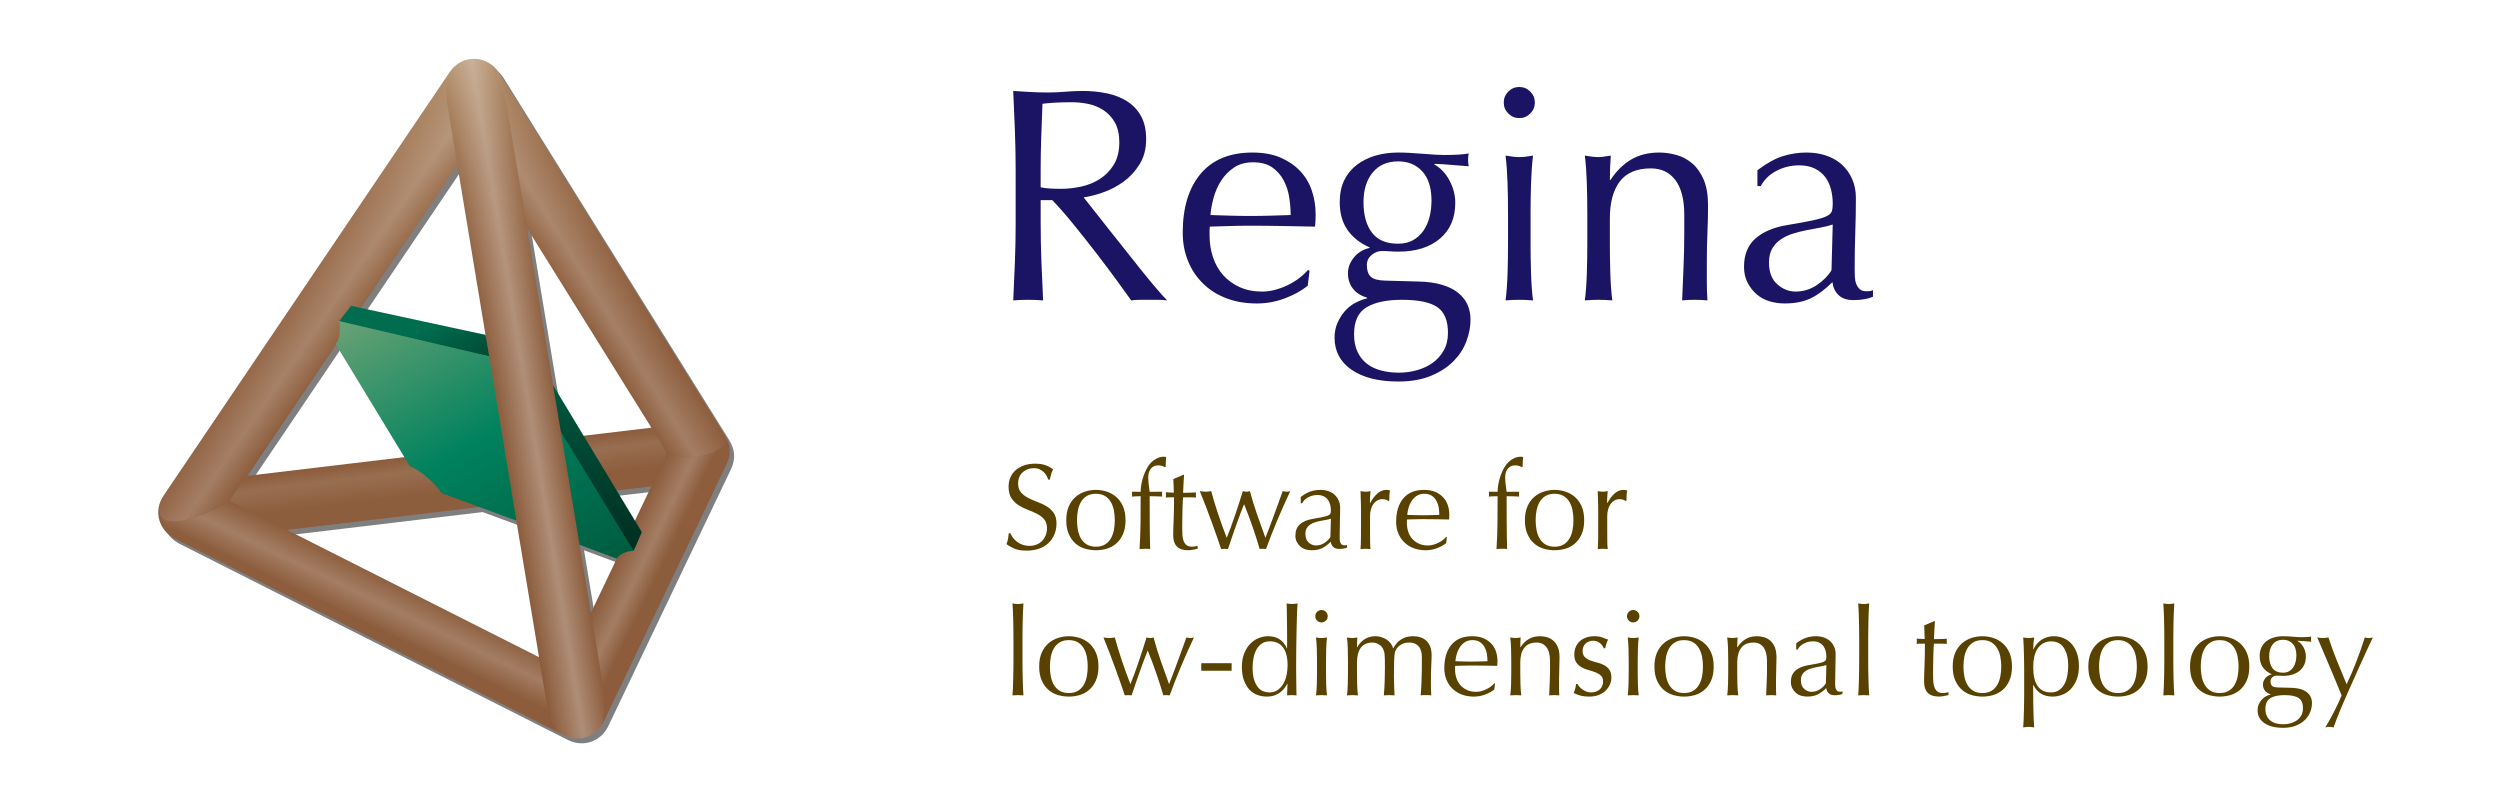 <?xml version="1.0" encoding="utf-8"?>
<!-- Generator: Adobe Illustrator 21.1.0, SVG Export Plug-In . SVG Version: 6.00 Build 0)  -->
<svg version="1.1" id="Layer_1" xmlns="http://www.w3.org/2000/svg" xmlns:xlink="http://www.w3.org/1999/xlink" x="0px" y="0px"
	 viewBox="0 0 492 158" enable-background="new 0 0 492 158" xml:space="preserve">
<filter  id="AI_GaussianBlur_4">
	<feGaussianBlur  stdDeviation="4"></feGaussianBlur>
</filter>
<g>
	<path fill="#1B1464" d="M199.88,33.44c0-2.64-0.05-5.229-0.15-7.77c-0.1-2.54-0.21-5.13-0.33-7.77c1.16,0.081,2.3,0.15,3.42,0.21
		c1.12,0.06,2.26,0.09,3.42,0.09c1.16,0,2.299-0.05,3.42-0.15c1.119-0.099,2.259-0.15,3.42-0.15c1.68,0,3.279,0.161,4.8,0.48
		c1.52,0.321,2.85,0.851,3.99,1.59c1.14,0.74,2.04,1.71,2.7,2.91c0.66,1.2,0.99,2.7,0.99,4.5c0,1.92-0.43,3.57-1.29,4.95
		c-0.861,1.38-1.911,2.52-3.15,3.42c-1.24,0.9-2.571,1.6-3.99,2.1c-1.42,0.5-2.71,0.831-3.87,0.99c0.48,0.6,1.14,1.44,1.98,2.52
		c0.84,1.08,1.779,2.271,2.82,3.57c1.04,1.3,2.12,2.661,3.24,4.08c1.12,1.42,2.2,2.781,3.24,4.08c1.04,1.3,2.02,2.49,2.94,3.57
		c0.92,1.08,1.659,1.9,2.22,2.46c-0.6-0.081-1.2-0.12-1.8-0.12s-1.2,0-1.8,0c-0.561,0-1.14,0-1.74,0s-1.18,0.04-1.74,0.12
		c-0.6-0.84-1.51-2.1-2.73-3.78c-1.221-1.68-2.571-3.48-4.05-5.4c-1.48-1.92-2.99-3.83-4.53-5.73c-1.541-1.899-2.95-3.51-4.23-4.83
		h-2.28v4.38c0,2.64,0.05,5.241,0.15,7.8c0.099,2.56,0.21,5.08,0.33,7.56c-0.92-0.081-1.9-0.12-2.94-0.12
		c-1.041,0-2.02,0.04-2.94,0.12c0.12-2.48,0.23-5,0.33-7.56c0.1-2.56,0.15-5.16,0.15-7.8V33.44z M204.8,36.86
		c0.56,0.12,1.17,0.201,1.83,0.24c0.66,0.04,1.39,0.06,2.19,0.06c1.24,0,2.53-0.14,3.87-0.42c1.34-0.28,2.57-0.77,3.69-1.47
		c1.12-0.699,2.049-1.64,2.79-2.82c0.74-1.18,1.11-2.67,1.11-4.47c0-1.56-0.291-2.85-0.87-3.87c-0.581-1.02-1.331-1.83-2.25-2.43
		c-0.921-0.6-1.92-1.01-3-1.23c-1.08-0.22-2.141-0.33-3.18-0.33c-1.4,0-2.56,0.03-3.48,0.09c-0.92,0.06-1.701,0.13-2.34,0.21
		c-0.081,2.2-0.161,4.38-0.24,6.54c-0.081,2.16-0.12,4.32-0.12,6.48V36.86z"/>
	<path fill="#1B1464" d="M232.76,45.8c0-4.92,1.17-8.779,3.51-11.58c2.34-2.8,5.75-4.2,10.23-4.2c2.12,0,3.95,0.33,5.49,0.99
		c1.54,0.66,2.829,1.541,3.87,2.64c1.039,1.101,1.811,2.391,2.311,3.87c0.5,1.48,0.75,3.06,0.75,4.74c0,0.4-0.01,0.791-0.029,1.17
		c-0.021,0.38-0.051,0.771-0.092,1.17c-2.158-0.04-4.299-0.08-6.419-0.12c-2.121-0.04-4.26-0.06-6.42-0.06
		c-1.32,0-2.63,0.021-3.93,0.06c-1.3,0.041-2.61,0.081-3.93,0.12c-0.04,0.201-0.06,0.5-0.06,0.9v0.78c0,1.56,0.23,3.021,0.69,4.38
		c0.459,1.36,1.13,2.53,2.01,3.51c0.879,0.98,1.959,1.761,3.24,2.34c1.28,0.581,2.76,0.87,4.44,0.87c0.8,0,1.62-0.109,2.46-0.33
		c0.84-0.219,1.659-0.519,2.46-0.9c0.799-0.379,1.549-0.83,2.25-1.35c0.699-0.519,1.309-1.08,1.83-1.68l0.299,0.18l-0.359,2.94
		c-1.199,0.96-2.689,1.78-4.47,2.46s-3.63,1.02-5.55,1.02c-2.16,0-4.131-0.33-5.91-0.99c-1.78-0.66-3.321-1.62-4.62-2.88
		c-1.3-1.26-2.3-2.75-3-4.47C233.109,49.661,232.76,47.801,232.76,45.8z M246.62,31.94c-1.48,0-2.73,0.34-3.75,1.02
		c-1.02,0.681-1.86,1.53-2.52,2.55c-0.66,1.02-1.161,2.141-1.5,3.36c-0.34,1.221-0.55,2.37-0.63,3.45
		c1.239,0.041,2.529,0.081,3.87,0.12c1.339,0.041,2.649,0.06,3.93,0.06c1.32,0,2.66-0.02,4.02-0.06c1.359-0.04,2.68-0.08,3.96-0.12
		c0-1.08-0.09-2.22-0.27-3.42c-0.181-1.2-0.541-2.319-1.081-3.36c-0.54-1.04-1.29-1.899-2.25-2.58
		C249.439,32.28,248.18,31.94,246.62,31.94z"/>
	<path fill="#1B1464" d="M263.659,39.8c0-1.68,0.3-3.129,0.9-4.35c0.6-1.22,1.43-2.229,2.489-3.03c1.06-0.8,2.28-1.399,3.66-1.8
		c1.38-0.399,2.851-0.6,4.41-0.6c0.76,0,1.489,0.021,2.19,0.06c0.699,0.04,1.59,0.1,2.67,0.18c0.919,0.081,1.739,0.141,2.46,0.18
		c0.72,0.041,1.299,0.06,1.739,0.06c2.24,0,3.86-0.1,4.86-0.3c-0.04,0.2-0.07,0.411-0.09,0.63c-0.021,0.22-0.03,0.43-0.03,0.63
		c0,0.201,0.01,0.411,0.03,0.63c0.02,0.221,0.05,0.431,0.09,0.63c-1.16-0.08-2.29-0.17-3.39-0.27c-1.101-0.1-2.19-0.17-3.271-0.21
		l-0.12,0.12c1.24,0.681,2.24,1.731,3,3.15c0.76,1.42,1.141,2.891,1.141,4.41c0,3-1.011,5.351-3.03,7.05
		c-2.021,1.7-4.73,2.55-8.13,2.55c-0.561,0-1.11-0.02-1.65-0.06c-0.54-0.04-1.09-0.06-1.649-0.06c-0.721,0-1.391,0.261-2.011,0.78
		c-0.62,0.52-0.93,1.18-0.93,1.98c0,1.041,0.25,1.8,0.75,2.28s1.43,0.741,2.79,0.78c1.119,0.04,2.22,0.07,3.3,0.09
		c1.08,0.021,2.18,0.051,3.301,0.09c1.839,0.041,3.409,0.261,4.71,0.66c1.299,0.4,2.359,0.94,3.18,1.62
		c0.819,0.681,1.419,1.459,1.8,2.34c0.38,0.879,0.57,1.839,0.57,2.88c0,1.4-0.271,2.82-0.811,4.26s-1.38,2.739-2.52,3.9
		c-1.141,1.16-2.61,2.12-4.41,2.88c-1.8,0.759-3.96,1.14-6.48,1.14c-3.88,0-6.939-0.771-9.18-2.31
		c-2.24-1.541-3.359-3.651-3.359-6.33c0-1.041,0.188-2,0.569-2.88c0.38-0.88,0.87-1.66,1.47-2.34c0.601-0.681,1.28-1.221,2.04-1.62
		c0.76-0.4,1.54-0.7,2.341-0.9v-0.12c-1.24-0.36-2.181-0.96-2.82-1.8c-0.641-0.84-0.96-1.839-0.96-3c0-0.68,0.129-1.299,0.39-1.86
		c0.26-0.56,0.59-1.059,0.99-1.5c0.399-0.439,0.859-0.8,1.38-1.08c0.52-0.279,1.021-0.459,1.5-0.54v-0.12
		c-1.84-0.8-3.28-1.93-4.32-3.39C264.179,43.83,263.659,42,263.659,39.8z M284.959,65.48c0-2.4-0.7-4.08-2.1-5.04
		c-1.4-0.96-3.72-1.44-6.96-1.44c-3,0-5.32,0.489-6.96,1.47c-1.641,0.979-2.46,2.75-2.46,5.31c0,1.359,0.229,2.52,0.689,3.48
		c0.46,0.96,1.08,1.74,1.86,2.34s1.71,1.04,2.79,1.32c1.08,0.279,2.239,0.42,3.479,0.42c1.2,0,2.38-0.16,3.54-0.48
		c1.16-0.32,2.19-0.8,3.09-1.44c0.9-0.64,1.63-1.45,2.19-2.43C284.679,68.009,284.959,66.839,284.959,65.48z M281.719,39.5
		c0-2.52-0.6-4.44-1.8-5.76c-1.2-1.32-2.78-1.98-4.74-1.98c-2.159,0-3.84,0.73-5.039,2.19c-1.2,1.46-1.801,3.411-1.801,5.85
		c0,2.52,0.55,4.511,1.65,5.97c1.1,1.46,2.81,2.19,5.13,2.19c1.16,0,2.149-0.229,2.97-0.69c0.819-0.459,1.5-1.08,2.04-1.86
		c0.54-0.78,0.939-1.68,1.2-2.7C281.589,41.69,281.719,40.62,281.719,39.5z"/>
	<path fill="#1B1464" d="M295.939,20.18c0-0.84,0.3-1.56,0.899-2.16c0.601-0.6,1.32-0.9,2.16-0.9s1.561,0.3,2.16,0.9
		s0.9,1.32,0.9,2.16c0,0.84-0.301,1.56-0.9,2.16c-0.6,0.6-1.32,0.9-2.16,0.9s-1.56-0.3-2.16-0.9
		C296.239,21.74,295.939,21.02,295.939,20.18z M296.779,41.84c0-1.8-0.03-3.69-0.09-5.67c-0.061-1.98-0.19-3.83-0.391-5.55
		c1.12,0.201,2.02,0.3,2.7,0.3c0.68,0,1.58-0.099,2.7-0.3c-0.2,1.72-0.33,3.57-0.39,5.55c-0.061,1.98-0.091,3.87-0.091,5.67v6.24
		c0,1.8,0.03,3.69,0.091,5.67c0.06,1.98,0.189,3.771,0.39,5.37c-0.921-0.081-1.82-0.12-2.7-0.12s-1.78,0.04-2.7,0.12
		c0.2-1.6,0.33-3.39,0.391-5.37c0.06-1.98,0.09-3.87,0.09-5.67V41.84z"/>
	<path fill="#1B1464" d="M329.72,35.45c-1.16-1.54-2.76-2.31-4.8-2.31c-2.801,0-4.851,0.86-6.15,2.58
		c-1.3,1.72-1.949,4.14-1.949,7.26v5.1c0,1.8,0.029,3.69,0.09,5.67c0.06,1.98,0.189,3.771,0.39,5.37
		c-0.921-0.081-1.82-0.12-2.7-0.12s-1.78,0.04-2.7,0.12c0.2-1.6,0.33-3.39,0.391-5.37c0.06-1.98,0.09-3.87,0.09-5.67v-6.24
		c0-1.8-0.03-3.69-0.09-5.67c-0.061-1.98-0.19-3.83-0.391-5.55c1.12,0.201,2.02,0.3,2.7,0.3c0.32,0,0.67-0.03,1.05-0.09
		s0.83-0.129,1.351-0.21c-0.12,1.6-0.18,3.201-0.18,4.8h0.119c1.12-1.719,2.46-3.05,4.021-3.99c1.56-0.939,3.42-1.41,5.58-1.41
		c1.119,0,2.25,0.16,3.39,0.48c1.141,0.321,2.17,0.87,3.09,1.65c0.92,0.78,1.67,1.84,2.25,3.18c0.58,1.34,0.87,3.051,0.87,5.13
		c0,1.72-0.04,3.49-0.12,5.31c-0.08,1.821-0.12,3.75-0.12,5.79v3.9c0,0.64,0.01,1.271,0.03,1.89c0.02,0.621,0.05,1.21,0.09,1.77
		c-0.801-0.081-1.641-0.12-2.52-0.12c-0.84,0-1.66,0.04-2.46,0.12c0.079-2.08,0.17-4.22,0.27-6.42c0.1-2.2,0.15-4.46,0.15-6.78
		v-3.66C331.46,39.26,330.88,36.99,329.72,35.45z"/>
	<path fill="#1B1464" d="M345.859,33.5c1.8-1.359,3.459-2.28,4.979-2.76c1.521-0.48,3.08-0.72,4.681-0.72
		c1.439,0,2.76,0.21,3.96,0.63s2.22,1.02,3.06,1.8c0.84,0.78,1.5,1.72,1.98,2.82c0.479,1.101,0.72,2.31,0.72,3.63
		c0,2.28-0.04,4.551-0.12,6.81c-0.08,2.26-0.12,4.65-0.12,7.17c0,0.48,0.01,0.99,0.03,1.53c0.02,0.54,0.109,1.02,0.27,1.44
		s0.391,0.771,0.69,1.05c0.3,0.28,0.75,0.42,1.35,0.42c0.2,0,0.41-0.009,0.63-0.03c0.22-0.02,0.43-0.09,0.631-0.21v1.32
		c-0.441,0.201-0.99,0.36-1.65,0.48s-1.391,0.18-2.19,0.18c-1.28,0-2.26-0.33-2.939-0.99c-0.681-0.66-1.08-1.509-1.2-2.55
		c-1.439,1.44-2.86,2.5-4.26,3.18c-1.4,0.68-3.12,1.02-5.16,1.02c-1,0-1.98-0.141-2.94-0.42c-0.96-0.28-1.81-0.739-2.55-1.38
		c-0.74-0.639-1.341-1.41-1.8-2.31c-0.46-0.9-0.69-1.929-0.69-3.09c0-2.4,0.75-4.26,2.25-5.58s3.57-2.199,6.211-2.64
		c2.159-0.36,3.849-0.669,5.069-0.93c1.22-0.26,2.12-0.53,2.7-0.81c0.579-0.279,0.93-0.609,1.05-0.99
		c0.12-0.379,0.181-0.87,0.181-1.47c0-1-0.12-1.959-0.36-2.88c-0.24-0.92-0.621-1.72-1.14-2.4c-0.521-0.68-1.2-1.23-2.04-1.65
		c-0.841-0.42-1.86-0.63-3.061-0.63c-1.601,0-3.09,0.36-4.47,1.08c-1.38,0.72-2.41,1.72-3.09,3h-0.66V33.5z M360.68,44.18
		c-0.681,0.24-1.471,0.44-2.37,0.6c-0.9,0.161-1.811,0.33-2.73,0.51c-0.921,0.18-1.83,0.411-2.729,0.69
		c-0.9,0.28-1.701,0.66-2.4,1.14c-0.7,0.48-1.26,1.08-1.68,1.8c-0.42,0.72-0.63,1.641-0.63,2.76c0,1.88,0.54,3.3,1.619,4.26
		c1.08,0.96,2.28,1.44,3.601,1.44c1.52,0,2.91-0.42,4.17-1.26c1.26-0.84,2.229-1.82,2.91-2.94L360.68,44.18z"/>
</g>
<g>
	<path fill="#594100" d="M199.34,105.805c0.216,0.295,0.48,0.563,0.792,0.803c0.312,0.24,0.676,0.437,1.092,0.588
		c0.416,0.152,0.879,0.229,1.392,0.229c0.528,0,1.004-0.092,1.428-0.275s0.784-0.433,1.08-0.744c0.296-0.312,0.524-0.68,0.684-1.104
		c0.16-0.423,0.24-0.876,0.24-1.356c0-0.735-0.188-1.319-0.564-1.752c-0.376-0.432-0.844-0.791-1.404-1.08
		c-0.561-0.287-1.164-0.551-1.812-0.791s-1.252-0.541-1.812-0.9c-0.561-0.359-1.028-0.82-1.404-1.38s-0.564-1.312-0.564-2.256
		c0-0.673,0.12-1.284,0.36-1.836c0.24-0.552,0.588-1.028,1.044-1.429c0.456-0.399,1.004-0.711,1.644-0.936
		c0.64-0.224,1.359-0.336,2.16-0.336c0.768,0,1.432,0.092,1.992,0.275c0.56,0.185,1.08,0.469,1.56,0.853
		c-0.144,0.272-0.264,0.56-0.36,0.864c-0.096,0.304-0.192,0.688-0.288,1.152h-0.288c-0.08-0.225-0.188-0.469-0.324-0.732
		s-0.32-0.508-0.552-0.732c-0.232-0.224-0.508-0.412-0.828-0.564c-0.32-0.151-0.704-0.227-1.152-0.227
		c-0.448,0-0.86,0.071-1.236,0.215c-0.376,0.145-0.705,0.349-0.984,0.612c-0.28,0.265-0.496,0.58-0.648,0.948
		c-0.152,0.368-0.228,0.768-0.228,1.199c0,0.753,0.188,1.345,0.564,1.777c0.376,0.432,0.844,0.795,1.404,1.092
		c0.56,0.296,1.164,0.56,1.812,0.791c0.648,0.232,1.251,0.517,1.812,0.853c0.56,0.336,1.028,0.769,1.404,1.296
		c0.376,0.528,0.564,1.232,0.564,2.112c0,0.735-0.132,1.433-0.396,2.088c-0.264,0.656-0.648,1.228-1.152,1.716
		s-1.12,0.864-1.848,1.128s-1.556,0.396-2.484,0.396c-0.992,0-1.796-0.133-2.412-0.396c-0.616-0.264-1.132-0.563-1.548-0.899
		c0.144-0.368,0.244-0.7,0.3-0.996c0.056-0.297,0.108-0.676,0.156-1.141h0.288C198.952,105.216,199.124,105.508,199.34,105.805z"/>
	<path fill="#594100" d="M209.84,102.384c0-1.088,0.172-2.012,0.516-2.772c0.344-0.76,0.796-1.375,1.356-1.848
		c0.56-0.471,1.188-0.815,1.884-1.031c0.696-0.217,1.388-0.324,2.076-0.324c0.704,0,1.4,0.107,2.088,0.324
		c0.688,0.216,1.312,0.561,1.872,1.031c0.56,0.473,1.012,1.088,1.356,1.848c0.344,0.761,0.516,1.685,0.516,2.772
		c0,1.089-0.172,2.013-0.516,2.772s-0.796,1.376-1.356,1.848c-0.56,0.473-1.184,0.805-1.872,0.996
		c-0.688,0.192-1.384,0.288-2.088,0.288c-0.688,0-1.38-0.096-2.076-0.288c-0.696-0.191-1.324-0.523-1.884-0.996
		c-0.56-0.472-1.012-1.088-1.356-1.848C210.012,104.396,209.84,103.473,209.84,102.384z M211.952,102.384
		c0,0.673,0.06,1.32,0.18,1.944c0.12,0.624,0.324,1.18,0.612,1.668s0.672,0.876,1.152,1.164s1.072,0.432,1.776,0.432
		s1.296-0.144,1.776-0.432c0.48-0.288,0.864-0.676,1.152-1.164s0.492-1.044,0.612-1.668s0.18-1.271,0.18-1.944
		c0-0.672-0.06-1.319-0.18-1.944c-0.12-0.623-0.324-1.18-0.612-1.668c-0.288-0.487-0.672-0.875-1.152-1.164
		c-0.48-0.287-1.072-0.432-1.776-0.432s-1.296,0.145-1.776,0.432c-0.48,0.289-0.864,0.677-1.152,1.164
		c-0.288,0.488-0.492,1.045-0.612,1.668C212.012,101.064,211.952,101.712,211.952,102.384z"/>
	<path fill="#594100" d="M227.936,91.584c-0.352,0-0.652,0.068-0.9,0.204s-0.452,0.312-0.612,0.528
		c-0.16,0.216-0.276,0.468-0.348,0.756c-0.072,0.287-0.108,0.592-0.108,0.912c0,0.287,0.028,0.704,0.084,1.248
		c0.056,0.544,0.124,1.064,0.204,1.56c0.416,0,0.828-0.004,1.236-0.013c0.408-0.008,0.82-0.012,1.236-0.012
		c-0.016,0.08-0.028,0.16-0.036,0.24c-0.008,0.08-0.012,0.16-0.012,0.24s0.004,0.16,0.012,0.24c0.008,0.08,0.02,0.16,0.036,0.24
		c-0.416-0.016-0.828-0.032-1.236-0.049c-0.408-0.016-0.82-0.023-1.236-0.023c0,1.744,0.003,3.477,0.012,5.195
		c0.008,1.721,0.036,3.453,0.084,5.196C226.175,108.016,226,108,225.824,108c-0.176,0-0.344,0-0.504,0
		c-0.336,0-0.688,0.016-1.056,0.048c0.112-1.743,0.176-3.468,0.192-5.172s0.024-3.444,0.024-5.22c-0.288,0-0.576,0.008-0.864,0.023
		c-0.288,0.017-0.576,0.033-0.864,0.049c0.016-0.08,0.027-0.16,0.036-0.24c0.008-0.08,0.012-0.16,0.012-0.24s-0.004-0.16-0.012-0.24
		c-0.008-0.08-0.02-0.16-0.036-0.24c0.288,0,0.58,0.004,0.876,0.012c0.296,0.009,0.58,0.013,0.852,0.013
		c0-0.464,0.048-0.968,0.144-1.513c0.096-0.543,0.236-1.079,0.42-1.607c0.184-0.527,0.404-1.027,0.66-1.5
		c0.256-0.472,0.544-0.867,0.864-1.188c0.288-0.289,0.652-0.544,1.092-0.769c0.44-0.224,0.892-0.336,1.356-0.336
		c0.176,0,0.336,0.024,0.48,0.072c-0.016,0.32-0.036,0.64-0.06,0.96c-0.024,0.32-0.036,0.641-0.036,0.96l-0.144,0.071
		C228.872,91.704,228.432,91.584,227.936,91.584z"/>
	<path fill="#594100" d="M233.024,93.432c-0.048,0.608-0.084,1.205-0.108,1.789s-0.052,1.172-0.084,1.764
		c0.176,0,0.504-0.004,0.984-0.012s1-0.028,1.56-0.061c-0.016,0.048-0.024,0.137-0.024,0.264v0.24v0.264
		c0,0.112,0.008,0.192,0.024,0.24c-0.208-0.016-0.424-0.027-0.648-0.036c-0.224-0.008-0.464-0.012-0.72-0.012h-1.176
		c-0.016,0.063-0.036,0.32-0.06,0.769c-0.024,0.447-0.044,0.979-0.06,1.596c-0.016,0.615-0.028,1.26-0.036,1.932
		c-0.008,0.672-0.012,1.271-0.012,1.8c0,0.448,0.012,0.888,0.036,1.32s0.1,0.819,0.228,1.164c0.128,0.345,0.32,0.62,0.576,0.827
		c0.256,0.209,0.624,0.312,1.104,0.312c0.128,0,0.3-0.016,0.516-0.048c0.216-0.032,0.404-0.071,0.564-0.12V108
		c-0.272,0.048-0.572,0.108-0.9,0.18c-0.328,0.072-0.644,0.108-0.948,0.108c-1.008,0-1.752-0.248-2.232-0.744
		c-0.48-0.495-0.72-1.224-0.72-2.185c0-0.432,0.008-0.899,0.024-1.403c0.016-0.504,0.036-1.056,0.06-1.656
		c0.024-0.6,0.044-1.264,0.06-1.991c0.016-0.729,0.024-1.541,0.024-2.437h-0.768c-0.128,0-0.264,0.004-0.408,0.012
		c-0.144,0.009-0.296,0.021-0.456,0.036c0.016-0.096,0.027-0.188,0.036-0.275c0.008-0.088,0.012-0.181,0.012-0.276
		c0-0.08-0.004-0.16-0.012-0.24c-0.008-0.079-0.02-0.159-0.036-0.239c0.72,0.047,1.248,0.071,1.584,0.071
		c-0.016-0.319-0.028-0.72-0.036-1.2c-0.008-0.48-0.028-0.976-0.06-1.488l1.992-0.84H233.024z"/>
	<path fill="#594100" d="M240.32,108.048c-0.192-0.592-0.448-1.344-0.768-2.256c-0.32-0.912-0.668-1.884-1.044-2.916
		s-0.768-2.088-1.176-3.168c-0.408-1.08-0.812-2.101-1.212-3.06c0.192,0.031,0.38,0.06,0.564,0.084
		c0.184,0.023,0.372,0.035,0.564,0.035c0.176,0,0.352-0.012,0.528-0.035c0.176-0.024,0.368-0.053,0.576-0.084
		c0.416,1.504,0.876,3.012,1.38,4.523s1.068,3.068,1.692,4.668c0.192-0.447,0.424-1.039,0.695-1.775
		c0.273-0.736,0.553-1.528,0.842-2.377c0.287-0.848,0.574-1.711,0.863-2.592c0.287-0.879,0.543-1.695,0.768-2.447
		c0.289,0.08,0.527,0.119,0.721,0.119c0.127,0,0.24-0.012,0.336-0.035c0.096-0.024,0.207-0.053,0.336-0.084
		c0.398,1.535,0.863,3.052,1.393,4.547c0.527,1.497,1.078,3.045,1.654,4.645c0.209-0.512,0.453-1.14,0.732-1.884
		s0.572-1.528,0.877-2.353c0.303-0.823,0.611-1.668,0.924-2.531c0.312-0.864,0.604-1.672,0.875-2.424
		c0.32,0.08,0.576,0.119,0.768,0.119c0.209,0,0.449-0.039,0.721-0.119c-0.912,1.936-1.764,3.848-2.557,5.735
		c-0.791,1.888-1.531,3.776-2.219,5.664c-0.176-0.032-0.385-0.048-0.625-0.048c-0.111,0-0.223,0-0.336,0
		c-0.111,0-0.207,0.016-0.287,0.048c-0.416-1.424-0.873-2.856-1.369-4.296s-1.062-2.952-1.703-4.536
		c-0.191,0.479-0.424,1.077-0.695,1.788c-0.273,0.713-0.553,1.477-0.84,2.292c-0.289,0.815-0.576,1.644-0.865,2.483
		c-0.287,0.841-0.543,1.597-0.768,2.269c-0.191-0.032-0.416-0.048-0.672-0.048C240.736,108,240.512,108.016,240.32,108.048z"/>
	<path fill="#594100" d="M255.992,97.8c0.72-0.544,1.383-0.911,1.991-1.104c0.608-0.191,1.232-0.287,1.872-0.287
		c0.576,0,1.104,0.084,1.584,0.252c0.48,0.168,0.889,0.408,1.225,0.72s0.6,0.688,0.792,1.128c0.191,0.44,0.288,0.924,0.288,1.452
		c0,0.912-0.017,1.82-0.049,2.724c-0.032,0.904-0.048,1.86-0.048,2.868c0,0.192,0.004,0.396,0.013,0.612
		c0.008,0.216,0.043,0.408,0.107,0.576c0.063,0.168,0.156,0.309,0.276,0.42s0.3,0.168,0.54,0.168c0.08,0,0.164-0.004,0.252-0.012
		s0.172-0.037,0.252-0.084v0.527c-0.177,0.08-0.396,0.145-0.66,0.192s-0.556,0.072-0.876,0.072c-0.513,0-0.904-0.132-1.176-0.396
		c-0.272-0.265-0.433-0.604-0.48-1.021c-0.576,0.576-1.144,1-1.704,1.272c-0.56,0.272-1.248,0.408-2.063,0.408
		c-0.4,0-0.792-0.057-1.176-0.168c-0.385-0.112-0.725-0.296-1.021-0.552s-0.536-0.564-0.72-0.924
		c-0.185-0.36-0.276-0.772-0.276-1.236c0-0.96,0.3-1.704,0.9-2.232c0.6-0.527,1.428-0.879,2.483-1.056
		c0.864-0.144,1.54-0.269,2.028-0.372s0.848-0.212,1.08-0.324c0.231-0.111,0.372-0.244,0.42-0.396
		c0.048-0.151,0.072-0.348,0.072-0.588c0-0.399-0.048-0.783-0.145-1.151c-0.096-0.368-0.248-0.688-0.456-0.96
		s-0.479-0.492-0.815-0.66s-0.744-0.252-1.225-0.252c-0.64,0-1.235,0.145-1.787,0.432c-0.553,0.289-0.965,0.688-1.236,1.2h-0.264
		V97.8z M261.92,102.072c-0.272,0.096-0.588,0.176-0.948,0.24c-0.36,0.063-0.724,0.131-1.092,0.203s-0.732,0.164-1.092,0.276
		c-0.36,0.112-0.681,0.265-0.96,0.456c-0.28,0.191-0.504,0.432-0.673,0.72c-0.168,0.288-0.252,0.656-0.252,1.104
		c0,0.752,0.217,1.32,0.648,1.703c0.432,0.385,0.912,0.576,1.44,0.576c0.607,0,1.163-0.168,1.668-0.504
		c0.504-0.336,0.892-0.728,1.164-1.176L261.92,102.072z"/>
	<path fill="#594100" d="M272.779,98.352c-0.231-0.08-0.468-0.119-0.708-0.119c-0.384,0-0.728,0.088-1.031,0.264
		c-0.305,0.176-0.561,0.412-0.769,0.708s-0.368,0.647-0.479,1.056c-0.112,0.408-0.168,0.844-0.168,1.309v2.64
		c0,1.072,0.004,1.892,0.012,2.46s0.036,1.028,0.084,1.38c-0.32-0.032-0.64-0.048-0.96-0.048c-0.353,0-0.688,0.016-1.008,0.048
		c0.048-0.544,0.075-1.284,0.084-2.22c0.008-0.936,0.012-2.084,0.012-3.444v-0.768c0-0.624-0.004-1.345-0.012-2.16
		c-0.009-0.815-0.036-1.752-0.084-2.808c0.176,0.031,0.344,0.06,0.504,0.084c0.159,0.023,0.327,0.035,0.504,0.035
		c0.144,0,0.296-0.012,0.456-0.035c0.159-0.024,0.328-0.053,0.504-0.084c-0.064,0.576-0.101,1.031-0.108,1.367
		s-0.012,0.656-0.012,0.961L269.647,99c0.944-1.729,2-2.592,3.168-2.592c0.145,0,0.268,0.008,0.372,0.023
		c0.104,0.017,0.236,0.057,0.396,0.12c-0.08,0.192-0.129,0.484-0.145,0.876c-0.016,0.393-0.023,0.748-0.023,1.068l-0.168,0.12
		C273.168,98.52,273.012,98.432,272.779,98.352z"/>
	<path fill="#594100" d="M274.76,102.721c0-1.969,0.468-3.513,1.404-4.633c0.936-1.119,2.3-1.68,4.092-1.68
		c0.848,0,1.58,0.132,2.196,0.396c0.615,0.264,1.132,0.615,1.548,1.055c0.416,0.441,0.724,0.957,0.924,1.549s0.3,1.224,0.3,1.896
		c0,0.16-0.004,0.315-0.012,0.467c-0.008,0.152-0.021,0.309-0.036,0.469c-0.864-0.016-1.72-0.032-2.567-0.049
		c-0.849-0.016-1.704-0.023-2.568-0.023c-0.528,0-1.053,0.008-1.572,0.023c-0.52,0.017-1.044,0.033-1.572,0.049
		c-0.016,0.08-0.023,0.2-0.023,0.359v0.312c0,0.624,0.092,1.208,0.275,1.752c0.185,0.544,0.452,1.012,0.805,1.404
		c0.352,0.393,0.783,0.704,1.296,0.936c0.512,0.232,1.104,0.348,1.775,0.348c0.32,0,0.648-0.043,0.984-0.131
		s0.664-0.209,0.984-0.361c0.319-0.151,0.619-0.331,0.899-0.539s0.524-0.432,0.732-0.672l0.12,0.072l-0.145,1.176
		c-0.479,0.383-1.076,0.711-1.788,0.983s-1.451,0.408-2.22,0.408c-0.864,0-1.652-0.132-2.364-0.396
		c-0.712-0.265-1.328-0.648-1.848-1.152c-0.521-0.504-0.92-1.1-1.2-1.788S274.76,103.52,274.76,102.721z M280.304,97.176
		c-0.592,0-1.092,0.137-1.5,0.408c-0.408,0.272-0.744,0.611-1.008,1.02s-0.464,0.856-0.6,1.345c-0.137,0.487-0.221,0.948-0.252,1.38
		c0.495,0.016,1.012,0.032,1.548,0.048c0.535,0.017,1.06,0.024,1.571,0.024c0.528,0,1.064-0.008,1.608-0.024
		c0.544-0.016,1.072-0.032,1.584-0.048c0-0.432-0.036-0.889-0.108-1.368c-0.071-0.479-0.216-0.928-0.432-1.344
		s-0.516-0.76-0.899-1.032C281.432,97.312,280.928,97.176,280.304,97.176z"/>
	<path fill="#594100" d="M298.184,91.584c-0.352,0-0.652,0.068-0.899,0.204c-0.249,0.136-0.452,0.312-0.612,0.528
		c-0.16,0.216-0.276,0.468-0.348,0.756c-0.072,0.287-0.108,0.592-0.108,0.912c0,0.287,0.027,0.704,0.084,1.248
		c0.056,0.544,0.124,1.064,0.204,1.56c0.416,0,0.828-0.004,1.236-0.013c0.407-0.008,0.819-0.012,1.235-0.012
		c-0.016,0.08-0.028,0.16-0.036,0.24s-0.012,0.16-0.012,0.24s0.004,0.16,0.012,0.24s0.021,0.16,0.036,0.24
		c-0.416-0.016-0.828-0.032-1.235-0.049c-0.408-0.016-0.82-0.023-1.236-0.023c0,1.744,0.004,3.477,0.012,5.195
		c0.008,1.721,0.036,3.453,0.084,5.196c-0.176-0.032-0.352-0.048-0.527-0.048c-0.177,0-0.345,0-0.505,0
		c-0.336,0-0.688,0.016-1.056,0.048c0.112-1.743,0.176-3.468,0.192-5.172c0.016-1.704,0.023-3.444,0.023-5.22
		c-0.288,0-0.576,0.008-0.863,0.023c-0.288,0.017-0.576,0.033-0.864,0.049c0.016-0.08,0.027-0.16,0.036-0.24
		c0.008-0.08,0.012-0.16,0.012-0.24s-0.004-0.16-0.012-0.24c-0.009-0.08-0.021-0.16-0.036-0.24c0.288,0,0.579,0.004,0.876,0.012
		c0.296,0.009,0.579,0.013,0.852,0.013c0-0.464,0.048-0.968,0.145-1.513c0.096-0.543,0.235-1.079,0.42-1.607
		c0.184-0.527,0.403-1.027,0.66-1.5c0.256-0.472,0.543-0.867,0.863-1.188c0.288-0.289,0.652-0.544,1.093-0.769
		c0.439-0.224,0.892-0.336,1.355-0.336c0.176,0,0.336,0.024,0.48,0.072c-0.017,0.32-0.036,0.64-0.061,0.96
		c-0.023,0.32-0.036,0.641-0.036,0.96l-0.144,0.071C299.12,91.704,298.68,91.584,298.184,91.584z"/>
	<path fill="#594100" d="M300.104,102.384c0-1.088,0.172-2.012,0.517-2.772c0.344-0.76,0.795-1.375,1.355-1.848
		c0.56-0.471,1.188-0.815,1.884-1.031c0.696-0.217,1.388-0.324,2.076-0.324c0.704,0,1.4,0.107,2.088,0.324
		c0.688,0.216,1.312,0.561,1.872,1.031c0.56,0.473,1.012,1.088,1.356,1.848c0.344,0.761,0.516,1.685,0.516,2.772
		c0,1.089-0.172,2.013-0.516,2.772c-0.345,0.76-0.797,1.376-1.356,1.848c-0.561,0.473-1.185,0.805-1.872,0.996
		c-0.688,0.192-1.384,0.288-2.088,0.288c-0.688,0-1.38-0.096-2.076-0.288c-0.695-0.191-1.324-0.523-1.884-0.996
		c-0.561-0.472-1.012-1.088-1.355-1.848C300.275,104.396,300.104,103.473,300.104,102.384z M302.216,102.384
		c0,0.673,0.06,1.32,0.18,1.944s0.324,1.18,0.612,1.668s0.672,0.876,1.152,1.164c0.479,0.288,1.071,0.432,1.775,0.432
		s1.296-0.144,1.776-0.432c0.479-0.288,0.863-0.676,1.151-1.164s0.492-1.044,0.612-1.668s0.18-1.271,0.18-1.944
		c0-0.672-0.06-1.319-0.18-1.944c-0.12-0.623-0.324-1.18-0.612-1.668c-0.288-0.487-0.672-0.875-1.151-1.164
		c-0.48-0.287-1.072-0.432-1.776-0.432s-1.296,0.145-1.775,0.432c-0.48,0.289-0.864,0.677-1.152,1.164
		c-0.288,0.488-0.492,1.045-0.612,1.668C302.275,101.064,302.216,101.712,302.216,102.384z"/>
	<path fill="#594100" d="M319.46,98.352c-0.231-0.08-0.468-0.119-0.708-0.119c-0.384,0-0.728,0.088-1.031,0.264
		c-0.305,0.176-0.561,0.412-0.769,0.708s-0.368,0.647-0.479,1.056c-0.112,0.408-0.168,0.844-0.168,1.309v2.64
		c0,1.072,0.004,1.892,0.012,2.46s0.036,1.028,0.084,1.38c-0.32-0.032-0.64-0.048-0.96-0.048c-0.353,0-0.688,0.016-1.008,0.048
		c0.048-0.544,0.075-1.284,0.084-2.22c0.008-0.936,0.012-2.084,0.012-3.444v-0.768c0-0.624-0.004-1.345-0.012-2.16
		c-0.009-0.815-0.036-1.752-0.084-2.808c0.176,0.031,0.344,0.06,0.504,0.084c0.159,0.023,0.327,0.035,0.504,0.035
		c0.144,0,0.296-0.012,0.456-0.035c0.159-0.024,0.328-0.053,0.504-0.084c-0.064,0.576-0.101,1.031-0.108,1.367
		s-0.012,0.656-0.012,0.961L316.328,99c0.944-1.729,2-2.592,3.168-2.592c0.145,0,0.268,0.008,0.372,0.023
		c0.104,0.017,0.236,0.057,0.396,0.12c-0.08,0.192-0.129,0.484-0.145,0.876c-0.016,0.393-0.023,0.748-0.023,1.068l-0.168,0.12
		C319.849,98.52,319.692,98.432,319.46,98.352z"/>
	<path fill="#594100" d="M199.436,123.888c-0.008-0.64-0.021-1.271-0.036-1.896c-0.016-0.624-0.036-1.221-0.06-1.788
		c-0.024-0.568-0.052-1.052-0.084-1.452c0.448,0.08,0.808,0.12,1.08,0.12s0.632-0.04,1.08-0.12c-0.032,0.4-0.06,0.884-0.084,1.452
		c-0.024,0.567-0.044,1.164-0.06,1.788c-0.016,0.624-0.028,1.256-0.036,1.896c-0.008,0.641-0.012,1.232-0.012,1.776v4.344
		c0,0.544,0.003,1.137,0.012,1.776c0.008,0.64,0.02,1.271,0.036,1.896c0.016,0.624,0.036,1.216,0.06,1.776
		c0.024,0.56,0.052,1.023,0.084,1.392c-0.368-0.032-0.728-0.048-1.08-0.048s-0.712,0.016-1.08,0.048
		c0.032-0.368,0.06-0.832,0.084-1.392c0.024-0.561,0.044-1.152,0.06-1.776c0.016-0.624,0.028-1.256,0.036-1.896
		c0.008-0.64,0.012-1.232,0.012-1.776v-4.344C199.448,125.12,199.444,124.528,199.436,123.888z"/>
	<path fill="#594100" d="M204.512,131.184c0-1.088,0.172-2.012,0.516-2.771c0.344-0.76,0.796-1.376,1.356-1.849
		c0.56-0.472,1.188-0.815,1.884-1.031c0.696-0.217,1.388-0.324,2.076-0.324c0.704,0,1.4,0.107,2.088,0.324
		c0.688,0.216,1.312,0.56,1.872,1.031c0.56,0.473,1.012,1.089,1.356,1.849s0.516,1.684,0.516,2.771c0,1.089-0.172,2.013-0.516,2.772
		s-0.796,1.376-1.356,1.848c-0.56,0.473-1.184,0.804-1.872,0.996s-1.384,0.288-2.088,0.288c-0.688,0-1.38-0.096-2.076-0.288
		c-0.696-0.192-1.324-0.523-1.884-0.996c-0.56-0.472-1.012-1.088-1.356-1.848C204.684,133.196,204.512,132.272,204.512,131.184z
		 M206.624,131.184c0,0.672,0.06,1.32,0.18,1.944c0.12,0.624,0.324,1.18,0.612,1.668s0.672,0.876,1.152,1.164
		s1.072,0.432,1.776,0.432s1.296-0.144,1.776-0.432c0.48-0.288,0.864-0.676,1.152-1.164s0.492-1.044,0.612-1.668
		s0.18-1.272,0.18-1.944s-0.06-1.319-0.18-1.943s-0.324-1.181-0.612-1.668c-0.288-0.488-0.672-0.876-1.152-1.164
		c-0.48-0.288-1.072-0.433-1.776-0.433s-1.296,0.145-1.776,0.433s-0.864,0.676-1.152,1.164c-0.288,0.487-0.492,1.044-0.612,1.668
		C206.684,129.864,206.624,130.512,206.624,131.184z"/>
	<path fill="#594100" d="M221.36,136.848c-0.192-0.592-0.448-1.344-0.768-2.256c-0.32-0.912-0.668-1.884-1.044-2.916
		s-0.768-2.088-1.176-3.168c-0.408-1.08-0.812-2.1-1.212-3.06c0.192,0.032,0.38,0.06,0.564,0.084
		c0.184,0.023,0.372,0.035,0.564,0.035c0.176,0,0.352-0.012,0.528-0.035c0.176-0.024,0.368-0.052,0.576-0.084
		c0.416,1.504,0.876,3.012,1.38,4.523s1.068,3.068,1.692,4.668c0.192-0.447,0.424-1.04,0.696-1.775
		c0.272-0.736,0.552-1.528,0.84-2.376c0.288-0.849,0.576-1.712,0.864-2.593c0.288-0.88,0.543-1.695,0.768-2.447
		c0.288,0.08,0.528,0.119,0.72,0.119c0.128,0,0.24-0.012,0.336-0.035c0.096-0.024,0.208-0.052,0.336-0.084
		c0.4,1.535,0.864,3.052,1.392,4.548s1.08,3.044,1.656,4.644c0.208-0.512,0.452-1.14,0.732-1.884
		c0.28-0.744,0.572-1.527,0.876-2.353c0.304-0.823,0.612-1.668,0.924-2.531c0.312-0.864,0.604-1.672,0.876-2.424
		c0.32,0.08,0.576,0.119,0.768,0.119c0.208,0,0.448-0.039,0.72-0.119c-0.912,1.936-1.764,3.848-2.556,5.735
		c-0.792,1.889-1.532,3.776-2.22,5.664c-0.176-0.032-0.384-0.048-0.624-0.048c-0.112,0-0.224,0-0.336,0s-0.208,0.016-0.288,0.048
		c-0.416-1.424-0.872-2.855-1.368-4.296c-0.496-1.44-1.064-2.952-1.704-4.536c-0.192,0.48-0.424,1.076-0.696,1.788
		c-0.272,0.712-0.552,1.477-0.84,2.292c-0.288,0.816-0.576,1.645-0.864,2.484s-0.544,1.596-0.768,2.268
		c-0.192-0.032-0.417-0.048-0.672-0.048C221.776,136.8,221.552,136.815,221.36,136.848z"/>
	<path fill="#594100" d="M242.385,130.512V132h-5.977v-1.488H242.385z"/>
	<path fill="#594100" d="M253.327,134.567c-0.128,0.257-0.3,0.532-0.516,0.828c-0.216,0.297-0.488,0.572-0.816,0.828
		s-0.716,0.465-1.163,0.624c-0.448,0.16-0.969,0.24-1.561,0.24c-0.608,0-1.204-0.104-1.788-0.312
		c-0.584-0.207-1.104-0.548-1.56-1.02s-0.824-1.08-1.104-1.824s-0.42-1.636-0.42-2.676c0-1.023,0.152-1.912,0.456-2.664
		s0.7-1.38,1.188-1.884c0.487-0.504,1.039-0.88,1.655-1.128s1.236-0.372,1.86-0.372c1.776,0,3.008,0.8,3.696,2.399h0.048v-2.352
		c0-0.608-0.004-1.22-0.012-1.836c-0.009-0.616-0.017-1.204-0.024-1.764c-0.008-0.561-0.016-1.088-0.024-1.584
		c-0.008-0.496-0.02-0.937-0.035-1.32c0.191,0.032,0.375,0.06,0.552,0.084c0.176,0.023,0.352,0.036,0.528,0.036
		c0.176,0,0.348-0.013,0.516-0.036c0.168-0.024,0.355-0.052,0.563-0.084c-0.048,0.512-0.088,1.252-0.119,2.22
		c-0.032,0.969-0.061,2.036-0.084,3.204c-0.024,1.168-0.045,2.368-0.061,3.6c-0.016,1.232-0.023,2.36-0.023,3.385
		c0,1.104,0.008,2.096,0.023,2.976s0.032,1.784,0.048,2.712c-0.32-0.032-0.632-0.048-0.936-0.048c-0.288,0-0.593,0.016-0.912,0.048
		l0.072-2.28H253.327z M246.512,131.399c0,0.96,0.1,1.752,0.3,2.376s0.456,1.125,0.769,1.5c0.312,0.377,0.667,0.637,1.067,0.78
		c0.399,0.145,0.792,0.216,1.176,0.216c0.624,0,1.16-0.155,1.608-0.468c0.447-0.312,0.819-0.72,1.116-1.224
		c0.296-0.504,0.512-1.076,0.647-1.716c0.136-0.641,0.204-1.28,0.204-1.921c0-1.535-0.296-2.707-0.888-3.516
		c-0.592-0.808-1.464-1.212-2.616-1.212c-0.576,0-1.076,0.132-1.5,0.396c-0.424,0.265-0.776,0.633-1.056,1.104
		c-0.28,0.472-0.488,1.024-0.624,1.656C246.579,130.004,246.512,130.68,246.512,131.399z"/>
	<path fill="#594100" d="M258.849,121.271c0-0.336,0.12-0.624,0.359-0.863c0.24-0.24,0.528-0.36,0.864-0.36s0.624,0.12,0.864,0.36
		c0.24,0.239,0.359,0.527,0.359,0.863s-0.119,0.624-0.359,0.864s-0.528,0.36-0.864,0.36s-0.624-0.12-0.864-0.36
		C258.969,121.896,258.849,121.607,258.849,121.271z M259.185,129.936c0-0.72-0.013-1.476-0.036-2.268
		c-0.024-0.792-0.076-1.532-0.156-2.22c0.448,0.08,0.808,0.119,1.08,0.119c0.271,0,0.632-0.039,1.08-0.119
		c-0.08,0.688-0.132,1.428-0.156,2.22c-0.023,0.792-0.036,1.548-0.036,2.268v2.496c0,0.72,0.013,1.477,0.036,2.269
		c0.024,0.792,0.076,1.508,0.156,2.147c-0.368-0.032-0.729-0.048-1.08-0.048c-0.353,0-0.712,0.016-1.08,0.048
		c0.08-0.64,0.132-1.355,0.156-2.147c0.023-0.792,0.036-1.549,0.036-2.269V129.936z"/>
	<path fill="#594100" d="M265.244,127.668c-0.024-0.792-0.076-1.532-0.156-2.22c0.448,0.08,0.808,0.119,1.08,0.119
		c0.128,0,0.268-0.012,0.42-0.035c0.152-0.024,0.332-0.052,0.54-0.084c-0.048,0.64-0.071,1.28-0.071,1.92h0.048
		c0.848-1.44,2.04-2.16,3.576-2.16c0.399,0,0.792,0.06,1.176,0.18s0.731,0.284,1.044,0.492c0.312,0.208,0.579,0.46,0.804,0.756
		c0.224,0.296,0.376,0.612,0.456,0.948h0.048c0.384-0.769,0.908-1.356,1.572-1.765c0.664-0.407,1.428-0.611,2.292-0.611
		c0.528,0,1.016,0.072,1.464,0.216s0.836,0.368,1.164,0.672c0.328,0.305,0.584,0.696,0.768,1.176
		c0.185,0.48,0.276,1.057,0.276,1.729c0,0.272-0.008,0.568-0.024,0.888c-0.016,0.32-0.032,0.692-0.048,1.116
		s-0.032,0.904-0.048,1.439c-0.016,0.537-0.023,1.156-0.023,1.86c0,0.432,0.003,0.849,0.012,1.248c0.008,0.4,0.027,0.832,0.06,1.296
		c-0.176-0.032-0.352-0.048-0.527-0.048c-0.177,0-0.345,0-0.504,0c-0.177,0-0.353,0-0.528,0c-0.177,0-0.353,0.016-0.528,0.048
		c0.048-0.399,0.1-1.208,0.156-2.424c0.056-1.216,0.084-2.912,0.084-5.088c0-0.399-0.044-0.776-0.132-1.128s-0.229-0.656-0.42-0.912
		c-0.192-0.256-0.448-0.46-0.769-0.612c-0.32-0.151-0.72-0.228-1.199-0.228c-0.576,0-1.064,0.112-1.465,0.336
		c-0.399,0.224-0.712,0.488-0.936,0.792c-0.128,0.176-0.229,0.352-0.3,0.527c-0.072,0.177-0.129,0.444-0.168,0.805
		c-0.04,0.359-0.068,0.864-0.084,1.512c-0.017,0.648-0.024,1.54-0.024,2.676c0,0.688,0.012,1.316,0.036,1.885
		c0.024,0.567,0.052,1.188,0.084,1.859c-0.368-0.032-0.72-0.048-1.056-0.048s-0.688,0.016-1.057,0.048
		c0.08-0.88,0.136-1.775,0.168-2.688s0.048-1.809,0.048-2.688c0-0.752-0.004-1.34-0.012-1.764s-0.028-0.76-0.06-1.008
		c-0.032-0.248-0.076-0.452-0.132-0.612c-0.057-0.16-0.133-0.336-0.229-0.528c-0.176-0.304-0.452-0.563-0.828-0.779
		c-0.376-0.217-0.764-0.324-1.164-0.324c-1.056,0-1.832,0.344-2.328,1.032c-0.496,0.688-0.743,1.655-0.743,2.903v2.04
		c0,0.72,0.012,1.477,0.035,2.269c0.024,0.792,0.076,1.508,0.156,2.147c-0.368-0.032-0.729-0.048-1.08-0.048
		s-0.712,0.016-1.08,0.048c0.08-0.64,0.132-1.355,0.156-2.147s0.036-1.549,0.036-2.269v-2.496
		C265.28,129.216,265.269,128.46,265.244,127.668z"/>
	<path fill="#594100" d="M284.239,131.52c0-1.968,0.468-3.512,1.404-4.632c0.936-1.12,2.3-1.68,4.092-1.68
		c0.848,0,1.58,0.132,2.196,0.396c0.615,0.265,1.132,0.616,1.548,1.057c0.416,0.439,0.724,0.956,0.924,1.548s0.3,1.224,0.3,1.896
		c0,0.16-0.004,0.316-0.012,0.469c-0.008,0.151-0.021,0.308-0.036,0.468c-0.864-0.016-1.72-0.032-2.567-0.048
		c-0.849-0.017-1.704-0.024-2.568-0.024c-0.528,0-1.053,0.008-1.572,0.024c-0.52,0.016-1.044,0.032-1.572,0.048
		c-0.016,0.08-0.023,0.2-0.023,0.359v0.312c0,0.624,0.092,1.208,0.275,1.752c0.185,0.544,0.452,1.012,0.805,1.404
		c0.352,0.392,0.783,0.704,1.296,0.936c0.512,0.232,1.104,0.348,1.775,0.348c0.32,0,0.648-0.043,0.984-0.132
		c0.336-0.088,0.664-0.207,0.984-0.359c0.319-0.152,0.619-0.332,0.899-0.54s0.524-0.433,0.732-0.672l0.12,0.071l-0.145,1.177
		c-0.479,0.384-1.076,0.712-1.788,0.983c-0.712,0.272-1.451,0.408-2.22,0.408c-0.864,0-1.652-0.132-2.364-0.396
		c-0.712-0.264-1.328-0.647-1.848-1.151c-0.521-0.504-0.92-1.101-1.2-1.788S284.239,132.32,284.239,131.52z M289.783,125.976
		c-0.592,0-1.092,0.137-1.5,0.408c-0.408,0.272-0.744,0.612-1.008,1.02c-0.264,0.408-0.464,0.856-0.6,1.345
		c-0.137,0.488-0.221,0.948-0.252,1.38c0.495,0.016,1.012,0.032,1.548,0.048c0.535,0.017,1.06,0.024,1.571,0.024
		c0.528,0,1.064-0.008,1.608-0.024c0.544-0.016,1.072-0.032,1.584-0.048c0-0.432-0.036-0.888-0.108-1.368
		c-0.071-0.479-0.216-0.928-0.432-1.344s-0.516-0.76-0.899-1.032C290.911,126.112,290.407,125.976,289.783,125.976z"/>
	<path fill="#594100" d="M304.352,127.38c-0.465-0.616-1.104-0.924-1.92-0.924c-1.12,0-1.94,0.344-2.46,1.032
		c-0.521,0.688-0.78,1.655-0.78,2.903v2.04c0,0.72,0.012,1.477,0.036,2.269c0.023,0.792,0.075,1.508,0.156,2.147
		c-0.368-0.032-0.729-0.048-1.08-0.048c-0.353,0-0.713,0.016-1.08,0.048c0.08-0.64,0.132-1.355,0.156-2.147
		c0.023-0.792,0.035-1.549,0.035-2.269v-2.496c0-0.72-0.012-1.476-0.035-2.268c-0.024-0.792-0.076-1.532-0.156-2.22
		c0.447,0.08,0.808,0.119,1.08,0.119c0.128,0,0.268-0.012,0.42-0.035c0.151-0.024,0.332-0.052,0.54-0.084
		c-0.048,0.64-0.072,1.28-0.072,1.92h0.048c0.448-0.688,0.984-1.221,1.608-1.597c0.624-0.375,1.368-0.563,2.231-0.563
		c0.448,0,0.9,0.063,1.356,0.191c0.456,0.129,0.867,0.349,1.236,0.66c0.367,0.312,0.667,0.736,0.899,1.272
		c0.231,0.536,0.348,1.22,0.348,2.052c0,0.688-0.016,1.396-0.048,2.124c-0.032,0.729-0.048,1.5-0.048,2.316v1.56
		c0,0.256,0.004,0.508,0.012,0.756c0.009,0.248,0.021,0.484,0.036,0.708c-0.32-0.032-0.656-0.048-1.008-0.048
		c-0.336,0-0.664,0.016-0.983,0.048c0.031-0.832,0.067-1.688,0.107-2.567s0.061-1.784,0.061-2.713v-1.464
		C305.048,128.903,304.815,127.996,304.352,127.38z"/>
	<path fill="#594100" d="M310.82,135.144c0.168,0.192,0.368,0.372,0.6,0.54c0.232,0.168,0.496,0.309,0.792,0.42
		c0.296,0.112,0.612,0.168,0.948,0.168c0.304,0,0.596-0.048,0.876-0.144c0.279-0.096,0.528-0.231,0.744-0.408
		c0.216-0.176,0.388-0.399,0.516-0.672c0.128-0.271,0.192-0.584,0.192-0.937c0-0.495-0.141-0.876-0.42-1.14
		c-0.28-0.264-0.628-0.479-1.044-0.647c-0.417-0.168-0.872-0.316-1.368-0.444s-0.952-0.308-1.368-0.54
		c-0.416-0.231-0.765-0.54-1.044-0.924c-0.28-0.384-0.42-0.912-0.42-1.584c0-0.528,0.088-1.012,0.264-1.452s0.433-0.82,0.769-1.14
		c0.336-0.32,0.752-0.572,1.248-0.757c0.495-0.184,1.063-0.275,1.704-0.275c0.591,0,1.092,0.08,1.5,0.24
		c0.407,0.16,0.795,0.304,1.163,0.432c-0.128,0.24-0.248,0.536-0.359,0.888c-0.112,0.353-0.185,0.624-0.216,0.816h-0.288
		c-0.129-0.384-0.376-0.729-0.744-1.032s-0.824-0.456-1.368-0.456c-0.24,0-0.479,0.04-0.72,0.12s-0.456,0.2-0.648,0.36
		c-0.191,0.16-0.352,0.368-0.479,0.624c-0.129,0.256-0.192,0.56-0.192,0.911c0,0.513,0.14,0.909,0.42,1.188
		c0.28,0.28,0.628,0.5,1.044,0.66s0.872,0.3,1.368,0.42s0.952,0.288,1.368,0.504s0.764,0.516,1.044,0.9
		c0.279,0.384,0.42,0.912,0.42,1.584c0,0.464-0.101,0.92-0.3,1.367c-0.2,0.448-0.488,0.853-0.864,1.213
		c-0.376,0.359-0.828,0.64-1.355,0.84c-0.528,0.199-1.129,0.3-1.801,0.3c-0.735,0-1.352-0.072-1.848-0.216
		c-0.496-0.145-0.912-0.312-1.248-0.504c0.096-0.208,0.195-0.492,0.3-0.853c0.104-0.359,0.156-0.66,0.156-0.899h0.288
		C310.528,134.776,310.652,134.952,310.82,135.144z"/>
	<path fill="#594100" d="M320.192,121.271c0-0.336,0.12-0.624,0.359-0.863c0.24-0.24,0.528-0.36,0.864-0.36s0.624,0.12,0.864,0.36
		c0.24,0.239,0.359,0.527,0.359,0.863s-0.119,0.624-0.359,0.864s-0.528,0.36-0.864,0.36s-0.624-0.12-0.864-0.36
		C320.312,121.896,320.192,121.607,320.192,121.271z M320.528,129.936c0-0.72-0.013-1.476-0.036-2.268
		c-0.024-0.792-0.076-1.532-0.156-2.22c0.448,0.08,0.808,0.119,1.08,0.119c0.271,0,0.632-0.039,1.08-0.119
		c-0.08,0.688-0.132,1.428-0.156,2.22c-0.023,0.792-0.036,1.548-0.036,2.268v2.496c0,0.72,0.013,1.477,0.036,2.269
		c0.024,0.792,0.076,1.508,0.156,2.147c-0.368-0.032-0.729-0.048-1.08-0.048c-0.353,0-0.712,0.016-1.08,0.048
		c0.08-0.64,0.132-1.355,0.156-2.147c0.023-0.792,0.036-1.549,0.036-2.269V129.936z"/>
	<path fill="#594100" d="M325.592,131.184c0-1.088,0.172-2.012,0.517-2.771c0.344-0.76,0.795-1.376,1.355-1.849
		c0.56-0.472,1.188-0.815,1.884-1.031c0.696-0.217,1.388-0.324,2.076-0.324c0.704,0,1.4,0.107,2.088,0.324
		c0.688,0.216,1.312,0.56,1.872,1.031c0.56,0.473,1.012,1.089,1.356,1.849c0.344,0.76,0.516,1.684,0.516,2.771
		c0,1.089-0.172,2.013-0.516,2.772c-0.345,0.76-0.797,1.376-1.356,1.848c-0.561,0.473-1.185,0.804-1.872,0.996
		s-1.384,0.288-2.088,0.288c-0.688,0-1.38-0.096-2.076-0.288c-0.695-0.192-1.324-0.523-1.884-0.996
		c-0.561-0.472-1.012-1.088-1.355-1.848C325.764,133.196,325.592,132.272,325.592,131.184z M327.704,131.184
		c0,0.672,0.06,1.32,0.18,1.944s0.324,1.18,0.612,1.668s0.672,0.876,1.152,1.164c0.479,0.288,1.071,0.432,1.775,0.432
		s1.296-0.144,1.776-0.432c0.479-0.288,0.863-0.676,1.151-1.164s0.492-1.044,0.612-1.668s0.18-1.272,0.18-1.944
		s-0.06-1.319-0.18-1.943s-0.324-1.181-0.612-1.668c-0.288-0.488-0.672-0.876-1.151-1.164c-0.48-0.288-1.072-0.433-1.776-0.433
		s-1.296,0.145-1.775,0.433c-0.48,0.288-0.864,0.676-1.152,1.164c-0.288,0.487-0.492,1.044-0.612,1.668
		S327.704,130.512,327.704,131.184z"/>
	<path fill="#594100" d="M347.048,127.38c-0.465-0.616-1.104-0.924-1.92-0.924c-1.12,0-1.94,0.344-2.46,1.032
		c-0.521,0.688-0.78,1.655-0.78,2.903v2.04c0,0.72,0.012,1.477,0.036,2.269c0.023,0.792,0.075,1.508,0.156,2.147
		c-0.368-0.032-0.729-0.048-1.08-0.048c-0.353,0-0.713,0.016-1.08,0.048c0.08-0.64,0.132-1.355,0.156-2.147
		c0.023-0.792,0.035-1.549,0.035-2.269v-2.496c0-0.72-0.012-1.476-0.035-2.268c-0.024-0.792-0.076-1.532-0.156-2.22
		c0.447,0.08,0.808,0.119,1.08,0.119c0.128,0,0.268-0.012,0.42-0.035c0.151-0.024,0.332-0.052,0.54-0.084
		c-0.048,0.64-0.072,1.28-0.072,1.92h0.048c0.448-0.688,0.984-1.221,1.608-1.597c0.624-0.375,1.368-0.563,2.231-0.563
		c0.448,0,0.9,0.063,1.356,0.191c0.456,0.129,0.867,0.349,1.236,0.66c0.367,0.312,0.667,0.736,0.899,1.272
		c0.231,0.536,0.348,1.22,0.348,2.052c0,0.688-0.016,1.396-0.048,2.124c-0.032,0.729-0.048,1.5-0.048,2.316v1.56
		c0,0.256,0.004,0.508,0.012,0.756c0.009,0.248,0.021,0.484,0.036,0.708c-0.32-0.032-0.656-0.048-1.008-0.048
		c-0.336,0-0.664,0.016-0.983,0.048c0.031-0.832,0.067-1.688,0.107-2.567s0.061-1.784,0.061-2.713v-1.464
		C347.744,128.903,347.512,127.996,347.048,127.38z"/>
	<path fill="#594100" d="M353.504,126.6c0.72-0.544,1.383-0.912,1.991-1.104c0.608-0.192,1.232-0.288,1.872-0.288
		c0.576,0,1.104,0.084,1.584,0.252c0.48,0.168,0.889,0.408,1.225,0.72c0.336,0.312,0.6,0.688,0.792,1.128
		c0.191,0.44,0.288,0.924,0.288,1.452c0,0.912-0.017,1.82-0.049,2.724c-0.032,0.904-0.048,1.86-0.048,2.868
		c0,0.192,0.004,0.396,0.013,0.612c0.008,0.216,0.043,0.408,0.107,0.576c0.063,0.168,0.156,0.308,0.276,0.42s0.3,0.168,0.54,0.168
		c0.08,0,0.164-0.004,0.252-0.012s0.172-0.036,0.252-0.084v0.527c-0.177,0.08-0.396,0.145-0.66,0.192s-0.556,0.072-0.876,0.072
		c-0.513,0-0.904-0.133-1.176-0.396c-0.272-0.264-0.433-0.604-0.48-1.02c-0.576,0.575-1.144,1-1.704,1.271
		c-0.56,0.272-1.248,0.408-2.063,0.408c-0.4,0-0.792-0.057-1.176-0.168c-0.385-0.112-0.725-0.296-1.021-0.552
		s-0.536-0.564-0.72-0.925c-0.185-0.359-0.276-0.771-0.276-1.235c0-0.96,0.3-1.704,0.9-2.232c0.6-0.527,1.428-0.88,2.483-1.056
		c0.864-0.145,1.54-0.268,2.028-0.372c0.488-0.104,0.848-0.212,1.08-0.324c0.231-0.111,0.372-0.243,0.42-0.396
		s0.072-0.349,0.072-0.588c0-0.4-0.048-0.784-0.145-1.152c-0.096-0.368-0.248-0.688-0.456-0.96s-0.479-0.492-0.815-0.66
		s-0.744-0.252-1.225-0.252c-0.64,0-1.235,0.144-1.787,0.432c-0.553,0.288-0.965,0.688-1.236,1.2h-0.264V126.6z M359.432,130.872
		c-0.272,0.096-0.588,0.176-0.948,0.239c-0.36,0.064-0.724,0.133-1.092,0.204c-0.368,0.072-0.732,0.165-1.092,0.276
		c-0.36,0.112-0.681,0.264-0.96,0.456c-0.28,0.192-0.504,0.432-0.673,0.72c-0.168,0.288-0.252,0.656-0.252,1.104
		c0,0.752,0.217,1.319,0.648,1.704c0.432,0.384,0.912,0.575,1.44,0.575c0.607,0,1.163-0.168,1.668-0.504
		c0.504-0.336,0.892-0.728,1.164-1.176L359.432,130.872z"/>
	<path fill="#594100" d="M365.875,123.888c-0.008-0.64-0.02-1.271-0.035-1.896c-0.017-0.624-0.036-1.221-0.061-1.788
		c-0.023-0.568-0.052-1.052-0.084-1.452c0.448,0.08,0.808,0.12,1.08,0.12c0.271,0,0.632-0.04,1.08-0.12
		c-0.032,0.4-0.06,0.884-0.084,1.452c-0.024,0.567-0.044,1.164-0.06,1.788c-0.017,0.624-0.028,1.256-0.036,1.896
		c-0.009,0.641-0.013,1.232-0.013,1.776v4.344c0,0.544,0.004,1.137,0.013,1.776c0.008,0.64,0.02,1.271,0.036,1.896
		c0.016,0.624,0.035,1.216,0.06,1.776c0.024,0.56,0.052,1.023,0.084,1.392c-0.368-0.032-0.729-0.048-1.08-0.048
		c-0.353,0-0.712,0.016-1.08,0.048c0.032-0.368,0.061-0.832,0.084-1.392c0.024-0.561,0.044-1.152,0.061-1.776
		c0.016-0.624,0.027-1.256,0.035-1.896c0.009-0.64,0.013-1.232,0.013-1.776v-4.344C365.888,125.12,365.884,124.528,365.875,123.888z
		"/>
	<path fill="#594100" d="M380.791,122.231c-0.048,0.608-0.084,1.204-0.107,1.788c-0.024,0.585-0.053,1.173-0.084,1.765
		c0.176,0,0.504-0.004,0.983-0.013c0.48-0.008,1-0.027,1.561-0.06c-0.017,0.048-0.024,0.136-0.024,0.264v0.24v0.264
		c0,0.112,0.008,0.192,0.024,0.24c-0.208-0.016-0.425-0.027-0.648-0.036c-0.225-0.008-0.464-0.012-0.72-0.012H380.6
		c-0.017,0.064-0.036,0.32-0.061,0.768c-0.023,0.448-0.044,0.98-0.06,1.597c-0.017,0.616-0.028,1.26-0.036,1.932
		c-0.009,0.672-0.012,1.272-0.012,1.8c0,0.448,0.012,0.889,0.035,1.32c0.024,0.432,0.101,0.82,0.229,1.164s0.319,0.62,0.576,0.828
		c0.256,0.208,0.624,0.312,1.104,0.312c0.128,0,0.3-0.016,0.517-0.048c0.216-0.032,0.403-0.072,0.563-0.12v0.576
		c-0.272,0.048-0.572,0.108-0.899,0.18c-0.328,0.072-0.645,0.108-0.948,0.108c-1.008,0-1.752-0.248-2.232-0.744
		c-0.479-0.496-0.72-1.224-0.72-2.184c0-0.433,0.008-0.9,0.024-1.404c0.016-0.504,0.035-1.056,0.06-1.656
		c0.024-0.6,0.044-1.264,0.06-1.992c0.017-0.728,0.024-1.539,0.024-2.436h-0.768c-0.129,0-0.265,0.004-0.408,0.012
		c-0.145,0.009-0.297,0.021-0.456,0.036c0.016-0.096,0.027-0.188,0.036-0.276c0.008-0.087,0.012-0.18,0.012-0.275
		c0-0.08-0.004-0.16-0.012-0.24c-0.009-0.08-0.021-0.16-0.036-0.24c0.72,0.048,1.248,0.072,1.584,0.072
		c-0.017-0.32-0.028-0.72-0.036-1.2c-0.009-0.479-0.028-0.976-0.06-1.487l1.991-0.841H380.791z"/>
	<path fill="#594100" d="M384.295,131.184c0-1.088,0.172-2.012,0.517-2.771c0.344-0.76,0.795-1.376,1.355-1.849
		c0.56-0.472,1.188-0.815,1.884-1.031c0.696-0.217,1.388-0.324,2.076-0.324c0.704,0,1.4,0.107,2.088,0.324
		c0.688,0.216,1.312,0.56,1.872,1.031c0.56,0.473,1.012,1.089,1.356,1.849c0.344,0.76,0.516,1.684,0.516,2.771
		c0,1.089-0.172,2.013-0.516,2.772c-0.345,0.76-0.797,1.376-1.356,1.848c-0.561,0.473-1.185,0.804-1.872,0.996
		s-1.384,0.288-2.088,0.288c-0.688,0-1.38-0.096-2.076-0.288c-0.695-0.192-1.324-0.523-1.884-0.996
		c-0.561-0.472-1.012-1.088-1.355-1.848C384.467,133.196,384.295,132.272,384.295,131.184z M386.407,131.184
		c0,0.672,0.06,1.32,0.18,1.944s0.324,1.18,0.612,1.668s0.672,0.876,1.152,1.164c0.479,0.288,1.071,0.432,1.775,0.432
		s1.296-0.144,1.776-0.432c0.479-0.288,0.863-0.676,1.151-1.164s0.492-1.044,0.612-1.668s0.18-1.272,0.18-1.944
		s-0.06-1.319-0.18-1.943s-0.324-1.181-0.612-1.668c-0.288-0.488-0.672-0.876-1.151-1.164c-0.48-0.288-1.072-0.433-1.776-0.433
		s-1.296,0.145-1.775,0.433c-0.48,0.288-0.864,0.676-1.152,1.164c-0.288,0.487-0.492,1.044-0.612,1.668
		S386.407,130.512,386.407,131.184z"/>
	<path fill="#594100" d="M398.359,132.432c0-0.544-0.004-1.136-0.012-1.775c-0.008-0.641-0.021-1.276-0.036-1.908
		s-0.036-1.236-0.06-1.812c-0.024-0.576-0.053-1.071-0.084-1.487c0.447,0.08,0.808,0.119,1.08,0.119c0.271,0,0.632-0.039,1.08-0.119
		c-0.064,0.416-0.112,0.815-0.145,1.199c-0.032,0.385-0.048,0.769-0.048,1.152h0.048c0.112-0.256,0.272-0.532,0.48-0.828
		c0.207-0.296,0.476-0.576,0.804-0.84s0.724-0.483,1.188-0.66c0.464-0.176,0.991-0.264,1.584-0.264c0.607,0,1.207,0.116,1.8,0.348
		c0.592,0.232,1.116,0.588,1.571,1.068c0.456,0.479,0.824,1.092,1.104,1.836c0.279,0.744,0.42,1.628,0.42,2.651
		c0,1.024-0.152,1.913-0.456,2.664c-0.304,0.753-0.7,1.377-1.188,1.872c-0.488,0.496-1.044,0.86-1.668,1.093
		c-0.624,0.231-1.248,0.348-1.872,0.348c-1.761,0-3.017-0.76-3.769-2.28h-0.048v1.512c0,0.513,0.004,1.084,0.012,1.717
		c0.008,0.632,0.021,1.26,0.036,1.884s0.036,1.22,0.061,1.788c0.023,0.567,0.052,1.052,0.084,1.452
		c-0.448-0.081-0.809-0.12-1.08-0.12c-0.272,0-0.633,0.039-1.08,0.12c0.031-0.4,0.06-0.885,0.084-1.452
		c0.023-0.568,0.044-1.164,0.06-1.788s0.028-1.252,0.036-1.884c0.008-0.633,0.012-1.204,0.012-1.717V132.432z M407.023,131.088
		c0-0.96-0.1-1.752-0.3-2.376s-0.456-1.124-0.768-1.5c-0.312-0.376-0.669-0.636-1.068-0.78c-0.4-0.144-0.792-0.216-1.176-0.216
		c-0.641,0-1.188,0.136-1.645,0.408s-0.827,0.636-1.115,1.092s-0.496,0.992-0.624,1.608c-0.129,0.615-0.192,1.268-0.192,1.956
		c0,3.328,1.168,4.991,3.504,4.991c0.576,0,1.076-0.132,1.5-0.396c0.424-0.265,0.776-0.632,1.057-1.104
		c0.279-0.472,0.487-1.023,0.623-1.655S407.023,131.808,407.023,131.088z"/>
	<path fill="#594100" d="M410.983,131.184c0-1.088,0.172-2.012,0.517-2.771c0.344-0.76,0.795-1.376,1.355-1.849
		c0.56-0.472,1.188-0.815,1.884-1.031c0.696-0.217,1.388-0.324,2.076-0.324c0.704,0,1.4,0.107,2.088,0.324
		c0.688,0.216,1.312,0.56,1.872,1.031c0.56,0.473,1.012,1.089,1.356,1.849c0.344,0.76,0.516,1.684,0.516,2.771
		c0,1.089-0.172,2.013-0.516,2.772c-0.345,0.76-0.797,1.376-1.356,1.848c-0.561,0.473-1.185,0.804-1.872,0.996
		s-1.384,0.288-2.088,0.288c-0.688,0-1.38-0.096-2.076-0.288c-0.695-0.192-1.324-0.523-1.884-0.996
		c-0.561-0.472-1.012-1.088-1.355-1.848C411.155,133.196,410.983,132.272,410.983,131.184z M413.096,131.184
		c0,0.672,0.06,1.32,0.18,1.944s0.324,1.18,0.612,1.668s0.672,0.876,1.152,1.164c0.479,0.288,1.071,0.432,1.775,0.432
		s1.296-0.144,1.776-0.432c0.479-0.288,0.863-0.676,1.151-1.164s0.492-1.044,0.612-1.668s0.18-1.272,0.18-1.944
		s-0.06-1.319-0.18-1.943s-0.324-1.181-0.612-1.668c-0.288-0.488-0.672-0.876-1.151-1.164c-0.48-0.288-1.072-0.433-1.776-0.433
		s-1.296,0.145-1.775,0.433c-0.48,0.288-0.864,0.676-1.152,1.164c-0.288,0.487-0.492,1.044-0.612,1.668
		S413.096,130.512,413.096,131.184z"/>
	<path fill="#594100" d="M425.923,123.888c-0.008-0.64-0.02-1.271-0.035-1.896c-0.017-0.624-0.036-1.221-0.061-1.788
		c-0.023-0.568-0.052-1.052-0.084-1.452c0.448,0.08,0.808,0.12,1.08,0.12c0.271,0,0.632-0.04,1.08-0.12
		c-0.032,0.4-0.06,0.884-0.084,1.452c-0.024,0.567-0.044,1.164-0.06,1.788c-0.017,0.624-0.028,1.256-0.036,1.896
		c-0.009,0.641-0.013,1.232-0.013,1.776v4.344c0,0.544,0.004,1.137,0.013,1.776c0.008,0.64,0.02,1.271,0.036,1.896
		c0.016,0.624,0.035,1.216,0.06,1.776c0.024,0.56,0.052,1.023,0.084,1.392c-0.368-0.032-0.729-0.048-1.08-0.048
		c-0.353,0-0.712,0.016-1.08,0.048c0.032-0.368,0.061-0.832,0.084-1.392c0.024-0.561,0.044-1.152,0.061-1.776
		c0.016-0.624,0.027-1.256,0.035-1.896c0.009-0.64,0.013-1.232,0.013-1.776v-4.344C425.936,125.12,425.932,124.528,425.923,123.888z
		"/>
	<path fill="#594100" d="M430.999,131.184c0-1.088,0.172-2.012,0.517-2.771c0.344-0.76,0.795-1.376,1.355-1.849
		c0.56-0.472,1.188-0.815,1.884-1.031c0.696-0.217,1.388-0.324,2.076-0.324c0.704,0,1.4,0.107,2.088,0.324
		c0.688,0.216,1.312,0.56,1.872,1.031c0.56,0.473,1.012,1.089,1.356,1.849c0.344,0.76,0.516,1.684,0.516,2.771
		c0,1.089-0.172,2.013-0.516,2.772c-0.345,0.76-0.797,1.376-1.356,1.848c-0.561,0.473-1.185,0.804-1.872,0.996
		s-1.384,0.288-2.088,0.288c-0.688,0-1.38-0.096-2.076-0.288c-0.695-0.192-1.324-0.523-1.884-0.996
		c-0.561-0.472-1.012-1.088-1.355-1.848C431.171,133.196,430.999,132.272,430.999,131.184z M433.111,131.184
		c0,0.672,0.06,1.32,0.18,1.944s0.324,1.18,0.612,1.668s0.672,0.876,1.152,1.164c0.479,0.288,1.071,0.432,1.775,0.432
		s1.296-0.144,1.776-0.432c0.479-0.288,0.863-0.676,1.151-1.164s0.492-1.044,0.612-1.668s0.18-1.272,0.18-1.944
		s-0.06-1.319-0.18-1.943s-0.324-1.181-0.612-1.668c-0.288-0.488-0.672-0.876-1.151-1.164c-0.48-0.288-1.072-0.433-1.776-0.433
		s-1.296,0.145-1.775,0.433c-0.48,0.288-0.864,0.676-1.152,1.164c-0.288,0.487-0.492,1.044-0.612,1.668
		S433.111,130.512,433.111,131.184z"/>
	<path fill="#594100" d="M444.704,129.12c0-0.672,0.12-1.252,0.359-1.74c0.24-0.488,0.572-0.892,0.996-1.212s0.912-0.56,1.464-0.72
		c0.553-0.16,1.141-0.24,1.765-0.24c0.304,0,0.596,0.008,0.876,0.023c0.279,0.017,0.636,0.04,1.067,0.072
		c0.368,0.032,0.696,0.057,0.984,0.072s0.52,0.023,0.696,0.023c0.896,0,1.544-0.039,1.943-0.119
		c-0.016,0.08-0.027,0.164-0.035,0.252c-0.009,0.088-0.013,0.172-0.013,0.252s0.004,0.164,0.013,0.252
		c0.008,0.088,0.02,0.172,0.035,0.252c-0.464-0.032-0.916-0.068-1.355-0.108c-0.44-0.04-0.876-0.067-1.308-0.084l-0.049,0.048
		c0.496,0.272,0.896,0.692,1.2,1.26c0.304,0.568,0.456,1.156,0.456,1.765c0,1.2-0.404,2.14-1.212,2.82
		c-0.809,0.68-1.893,1.02-3.252,1.02c-0.225,0-0.444-0.008-0.66-0.024c-0.216-0.016-0.436-0.023-0.66-0.023
		c-0.288,0-0.556,0.104-0.804,0.312c-0.248,0.208-0.372,0.473-0.372,0.792c0,0.417,0.1,0.721,0.3,0.912
		c0.2,0.192,0.572,0.297,1.116,0.312c0.448,0.016,0.888,0.028,1.32,0.036c0.432,0.008,0.872,0.02,1.319,0.035
		c0.736,0.017,1.364,0.104,1.885,0.265c0.52,0.16,0.943,0.376,1.271,0.647c0.328,0.272,0.568,0.584,0.72,0.937
		c0.152,0.352,0.229,0.735,0.229,1.151c0,0.561-0.108,1.129-0.324,1.704c-0.216,0.576-0.552,1.096-1.008,1.561
		c-0.456,0.464-1.044,0.848-1.764,1.151c-0.721,0.304-1.584,0.456-2.593,0.456c-1.552,0-2.775-0.308-3.672-0.924
		c-0.896-0.616-1.344-1.46-1.344-2.532c0-0.416,0.076-0.8,0.228-1.151c0.152-0.353,0.349-0.664,0.589-0.937
		c0.239-0.271,0.512-0.488,0.815-0.647c0.304-0.16,0.616-0.28,0.937-0.36v-0.048c-0.496-0.144-0.873-0.384-1.128-0.72
		c-0.257-0.336-0.385-0.736-0.385-1.2c0-0.272,0.052-0.52,0.156-0.744c0.104-0.224,0.236-0.424,0.396-0.6
		c0.159-0.176,0.344-0.32,0.552-0.433c0.208-0.111,0.408-0.184,0.6-0.216v-0.048c-0.736-0.32-1.312-0.771-1.728-1.356
		C444.912,130.731,444.704,130,444.704,129.12z M453.224,139.392c0-0.96-0.28-1.632-0.84-2.016
		c-0.561-0.384-1.488-0.576-2.784-0.576c-1.199,0-2.128,0.195-2.784,0.588c-0.656,0.392-0.983,1.1-0.983,2.124
		c0,0.544,0.092,1.008,0.275,1.392c0.185,0.385,0.433,0.696,0.744,0.937c0.312,0.24,0.685,0.416,1.116,0.528
		c0.433,0.111,0.896,0.168,1.393,0.168c0.479,0,0.951-0.064,1.416-0.192c0.464-0.128,0.876-0.32,1.235-0.576
		c0.36-0.256,0.652-0.58,0.876-0.972C453.111,140.403,453.224,139.936,453.224,139.392z M451.928,129c0-1.008-0.24-1.776-0.72-2.304
		c-0.48-0.528-1.112-0.793-1.896-0.793c-0.863,0-1.535,0.293-2.016,0.877s-0.72,1.364-0.72,2.34c0,1.008,0.22,1.804,0.66,2.388
		c0.439,0.584,1.123,0.876,2.052,0.876c0.464,0,0.859-0.092,1.188-0.276c0.328-0.184,0.601-0.432,0.816-0.743
		c0.216-0.312,0.376-0.673,0.479-1.08C451.876,129.876,451.928,129.448,451.928,129z"/>
	<path fill="#594100" d="M460.832,136.872c-0.177-0.433-0.404-0.992-0.685-1.681c-0.279-0.688-0.58-1.411-0.899-2.172
		c-0.32-0.76-0.648-1.536-0.984-2.328s-0.652-1.535-0.948-2.231s-0.556-1.309-0.779-1.836c-0.225-0.528-0.393-0.92-0.504-1.176
		c0.207,0.032,0.399,0.06,0.575,0.084c0.177,0.023,0.353,0.035,0.528,0.035s0.352-0.012,0.528-0.035
		c0.176-0.024,0.368-0.052,0.576-0.084c0.495,1.535,1.048,3.056,1.655,4.56c0.608,1.504,1.248,3.057,1.92,4.656
		c0.673-1.408,1.316-2.912,1.933-4.513c0.615-1.6,1.164-3.168,1.644-4.703c0.32,0.08,0.584,0.119,0.792,0.119
		s0.472-0.039,0.792-0.119c-0.111,0.224-0.292,0.604-0.54,1.14s-0.544,1.176-0.888,1.92s-0.72,1.568-1.128,2.472
		c-0.408,0.904-0.824,1.833-1.248,2.784c-0.424,0.952-0.844,1.896-1.26,2.832c-0.416,0.937-0.801,1.824-1.152,2.664
		s-0.66,1.6-0.924,2.28c-0.264,0.68-0.46,1.22-0.588,1.62c-0.32-0.081-0.592-0.12-0.816-0.12c-0.224,0-0.496,0.039-0.815,0.12
		C458.88,141.063,459.952,138.968,460.832,136.872z"/>
</g>
<g>
	<g opacity="0.5">
		<path filter="url(#AI_GaussianBlur_4)" d="M143.535,86.648L99.072,15.297c-2.255-3.477-7.178-3.744-9.659-0.209L32.998,98.592
			c-2.104,3.26-0.66,6.845,2.239,8.383l76.636,38.709c3.271,1.518,6.455-0.008,7.778-2.653l24.248-50.776
			c0.004-0.007,0.007-0.015,0.01-0.021C144.762,90.267,144.682,88.581,143.535,86.648z M90.866,33.472l6.25,37.707L69.729,64.76
			L90.866,33.472z M66.957,68.861l13.425,22.08l-30.824,3.674L66.957,68.861z M106.938,130.312l-49.592-25.049l37.641-4.486
			l7.496,2.762 M117.146,121.587l-2.206-13.29l7.26,2.708L117.146,121.587z M124.082,107.062l-5.582-9.124l10.528-1.232
			L124.082,107.062z M111.92,87.183l-0.668-1.092l-6.677-40.227l24.477,39.277L111.92,87.183z"/>
	</g>
	<linearGradient id="SVGID_1_" gradientUnits="userSpaceOnUse" x1="85.219" y1="13.953" x2="119.859" y2="143.232">
		<stop  offset="0" style="stop-color:#B38F6B"/>
		<stop  offset="0.061" style="stop-color:#A8815E"/>
		<stop  offset="0.168" style="stop-color:#9C704F"/>
		<stop  offset="0.3" style="stop-color:#936544"/>
		<stop  offset="0.485" style="stop-color:#8D5E3E"/>
		<stop  offset="1" style="stop-color:#8C5C3C"/>
	</linearGradient>
	<polygon fill="url(#SVGID_1_)" points="92.721,11.942 95.609,64.543 95.382,93.385 101.978,102.802 114.178,144.754 
		113.269,110.294 117.281,92.109 107.53,73.36 	"/>
	<linearGradient id="SVGID_2_" gradientUnits="userSpaceOnUse" x1="66.915" y1="18.451" x2="101.808" y2="148.678">
		<stop  offset="0" style="stop-color:#B38F6B"/>
		<stop  offset="0.061" style="stop-color:#A8815E"/>
		<stop  offset="0.168" style="stop-color:#9C704F"/>
		<stop  offset="0.3" style="stop-color:#936544"/>
		<stop  offset="0.485" style="stop-color:#8D5E3E"/>
		<stop  offset="1" style="stop-color:#8C5C3C"/>
	</linearGradient>
	<path fill="url(#SVGID_2_)" d="M142.676,85.673L98.213,14.321c-2.255-3.476-7.178-3.743-9.66-0.209L32.138,97.616
		c-2.104,3.26-0.659,6.845,2.24,8.384l76.636,38.709c3.271,1.517,6.455-0.009,7.777-2.653l24.249-50.776
		c0.004-0.008,0.007-0.016,0.01-0.022C143.902,89.291,143.822,87.605,142.676,85.673z M110.583,86.265l-6.867-41.377l24.476,39.277
		 M90.006,32.496l9.15,55.13l-50.459,6.015L90.006,32.496z M106.079,129.338l-49.592-25.05l44.551-5.31 M116.286,120.611
		l-3.826-23.043l15.708-1.839L116.286,120.611z"/>
	<g>
		<defs>
			<path id="SVGID_3_" d="M142.676,85.681L98.213,14.329c-2.255-3.476-7.178-3.743-9.66-0.209L32.138,97.624
				c-2.104,3.26-0.659,6.845,2.24,8.383l76.636,38.709c3.271,1.518,6.455-0.008,7.777-2.652l24.249-50.776
				c0.004-0.008,0.007-0.016,0.01-0.022C143.902,89.299,143.822,87.613,142.676,85.681z M110.583,86.272l-6.867-41.377
				l24.476,39.277 M90.006,32.504l9.15,55.13l-50.459,6.015L90.006,32.504z M106.079,129.346l-49.592-25.05l44.551-5.31
				 M116.286,120.619l-3.826-23.043l15.708-1.839L116.286,120.619z"/>
		</defs>
		<clipPath id="SVGID_4_">
			<use xlink:href="#SVGID_3_"  overflow="visible"/>
		</clipPath>
		
			<linearGradient id="SVGID_5_" gradientUnits="userSpaceOnUse" x1="47.76" y1="215.425" x2="47.837" y2="222.627" gradientTransform="matrix(0.894 0.448 -0.618 1.232 164.18 -174.327)">
			<stop  offset="0" style="stop-color:#FFFFFF;stop-opacity:0"/>
			<stop  offset="0.521" style="stop-color:#FFFFFF;stop-opacity:0.2"/>
			<stop  offset="1" style="stop-color:#FFFFFF;stop-opacity:0"/>
		</linearGradient>
		<path clip-path="url(#SVGID_4_)" fill="url(#SVGID_5_)" d="M107.828,139.869l-74.591-36.214c-1.26-0.689-1.647-2.217-1.647-2.217
			c0.833,2.322,8.132,0.886,13.554-2.899l60.908,30.807L107.828,139.869z"/>
		
			<linearGradient id="SVGID_6_" gradientUnits="userSpaceOnUse" x1="578.874" y1="304.664" x2="578.874" y2="315.013" gradientTransform="matrix(0.348 2.097 -1.096 0.182 241.718 -1191.9)">
			<stop  offset="0" style="stop-color:#FFFFFF;stop-opacity:0"/>
			<stop  offset="0.478" style="stop-color:#FFFFFF;stop-opacity:0.3"/>
			<stop  offset="1" style="stop-color:#FFFFFF;stop-opacity:0"/>
		</linearGradient>
		<path clip-path="url(#SVGID_4_)" fill="url(#SVGID_6_)" d="M107.586,138.405L86.354,10.414l11.341-1.881l20.765,125.18
			C121.348,151.015,109.736,150.426,107.586,138.405z"/>
		
			<linearGradient id="SVGID_7_" gradientUnits="userSpaceOnUse" x1="443.805" y1="285.132" x2="443.805" y2="295.513" gradientTransform="matrix(0.532 0.861 -0.944 0.584 151.571 -501.76)">
			<stop  offset="0" style="stop-color:#FFFFFF;stop-opacity:0"/>
			<stop  offset="0.596" style="stop-color:#FFFFFF;stop-opacity:0.2"/>
			<stop  offset="1" style="stop-color:#FFFFFF;stop-opacity:0"/>
		</linearGradient>
		<path clip-path="url(#SVGID_4_)" fill="url(#SVGID_7_)" d="M131.277,89.284l-27.562-44.44l-3.747-22.608
			c-1.525-9.195-6.533-15.525-6.533-15.525l49.286,79.327C144.092,88.298,136.62,91.395,131.277,89.284z"/>
		
			<linearGradient id="SVGID_8_" gradientUnits="userSpaceOnUse" x1="677.03" y1="-36.547" x2="677.03" y2="-25.05" gradientTransform="matrix(-0.575 0.836 0.923 0.626 483.253 -489.068)">
			<stop  offset="0" style="stop-color:#FFFFFF;stop-opacity:0"/>
			<stop  offset="0.596" style="stop-color:#FFFFFF;stop-opacity:0.2"/>
			<stop  offset="1" style="stop-color:#FFFFFF;stop-opacity:0"/>
		</linearGradient>
		<path clip-path="url(#SVGID_4_)" fill="url(#SVGID_8_)" d="M45.145,98.539l44.861-66.087l-1.848-11.163
			c-1.606-9.682,4.128-12.756,4.128-12.756L32.683,96.567c0,0-1.528,1.762-1.253,4.285C31.826,104.489,40.71,101.739,45.145,98.539z
			"/>
		
			<linearGradient id="SVGID_9_" gradientUnits="userSpaceOnUse" x1="116.336" y1="32.102" x2="116.336" y2="42.45" gradientTransform="matrix(0.837 -0.101 0.084 0.695 -29.662 80.912)">
			<stop  offset="0" style="stop-color:#FFFFFF;stop-opacity:0"/>
			<stop  offset="0.361" style="stop-color:#FFFFFF;stop-opacity:0.1"/>
			<stop  offset="1" style="stop-color:#FFFFFF;stop-opacity:0"/>
		</linearGradient>
		<polygon clip-path="url(#SVGID_4_)" fill="url(#SVGID_9_)" points="97.053,95.513 50.335,101.164 45.145,98.539 48.134,94.135 
			96.184,88.322 		"/>
		
			<linearGradient id="SVGID_10_" gradientUnits="userSpaceOnUse" x1="-661.78" y1="31.973" x2="-661.78" y2="42.797" gradientTransform="matrix(0.263 -0.032 0.084 0.695 292.335 41.952)">
			<stop  offset="0" style="stop-color:#FFFFFF;stop-opacity:0"/>
			<stop  offset="0.361" style="stop-color:#FFFFFF;stop-opacity:0.1"/>
			<stop  offset="1" style="stop-color:#FFFFFF;stop-opacity:0"/>
		</linearGradient>
		<polygon clip-path="url(#SVGID_4_)" fill="url(#SVGID_10_)" points="130.08,91.782 113.354,93.471 110.775,86.487 128.382,84.382 
			131.277,89.284 		"/>
		
			<linearGradient id="SVGID_11_" gradientUnits="userSpaceOnUse" x1="361.279" y1="-29.384" x2="361.279" y2="-22.621" gradientTransform="matrix(-0.432 0.902 1.242 0.596 315.182 -200.657)">
			<stop  offset="0" style="stop-color:#FFFFFF;stop-opacity:0"/>
			<stop  offset="0.521" style="stop-color:#FFFFFF;stop-opacity:0.2"/>
			<stop  offset="0.91" style="stop-color:#FFFFFF;stop-opacity:0"/>
		</linearGradient>
		<path clip-path="url(#SVGID_4_)" fill="url(#SVGID_11_)" d="M118.718,135.27l23.669-47.603c-2.309,2.32-8.056,2.989-11.109,1.617
			l-14.991,31.283L118.718,135.27z"/>
	</g>
	<g>
		<linearGradient id="SVGID_12_" gradientUnits="userSpaceOnUse" x1="76.255" y1="56.052" x2="87.34" y2="75.252">
			<stop  offset="0.5" style="stop-color:#006D4F"/>
			<stop  offset="1" style="stop-color:#004A33"/>
		</linearGradient>
		<polygon fill="url(#SVGID_12_)" points="66.767,63.191 69.087,60.19 95.55,65.899 96.256,70.104 81.162,67.807 		"/>
		<linearGradient id="SVGID_13_" gradientUnits="userSpaceOnUse" x1="117.577" y1="75.811" x2="117.577" y2="108.407">
			<stop  offset="0.001" style="stop-color:#00573F"/>
			<stop  offset="1" style="stop-color:#002E20"/>
		</linearGradient>
		<polygon fill="url(#SVGID_13_)" points="108.848,75.812 110.379,84.994 116.425,97.076 124.703,108.407 126.307,104.711 		"/>
		<linearGradient id="SVGID_14_" gradientUnits="userSpaceOnUse" x1="77.456" y1="57.02" x2="111.519" y2="116.019">
			<stop  offset="0.017" style="stop-color:#65A174"/>
			<stop  offset="0.5" style="stop-color:#00825E"/>
			<stop  offset="1" style="stop-color:#005C3F"/>
		</linearGradient>
		<path fill="url(#SVGID_14_)" d="M101.624,102.465l-14.68-5.408c-1.296-1.939-4.237-4.513-6.294-5.334l-14.59-23.995
			c1.242-1.394,0.706-4.536,0.706-4.536l29.489,6.913L101.624,102.465z M110.379,84.994l3.686,22.223l7.3,2.723
			c1.04-1.532,3.339-1.532,3.339-1.532L110.379,84.994z"/>
	</g>
</g>
</svg>
